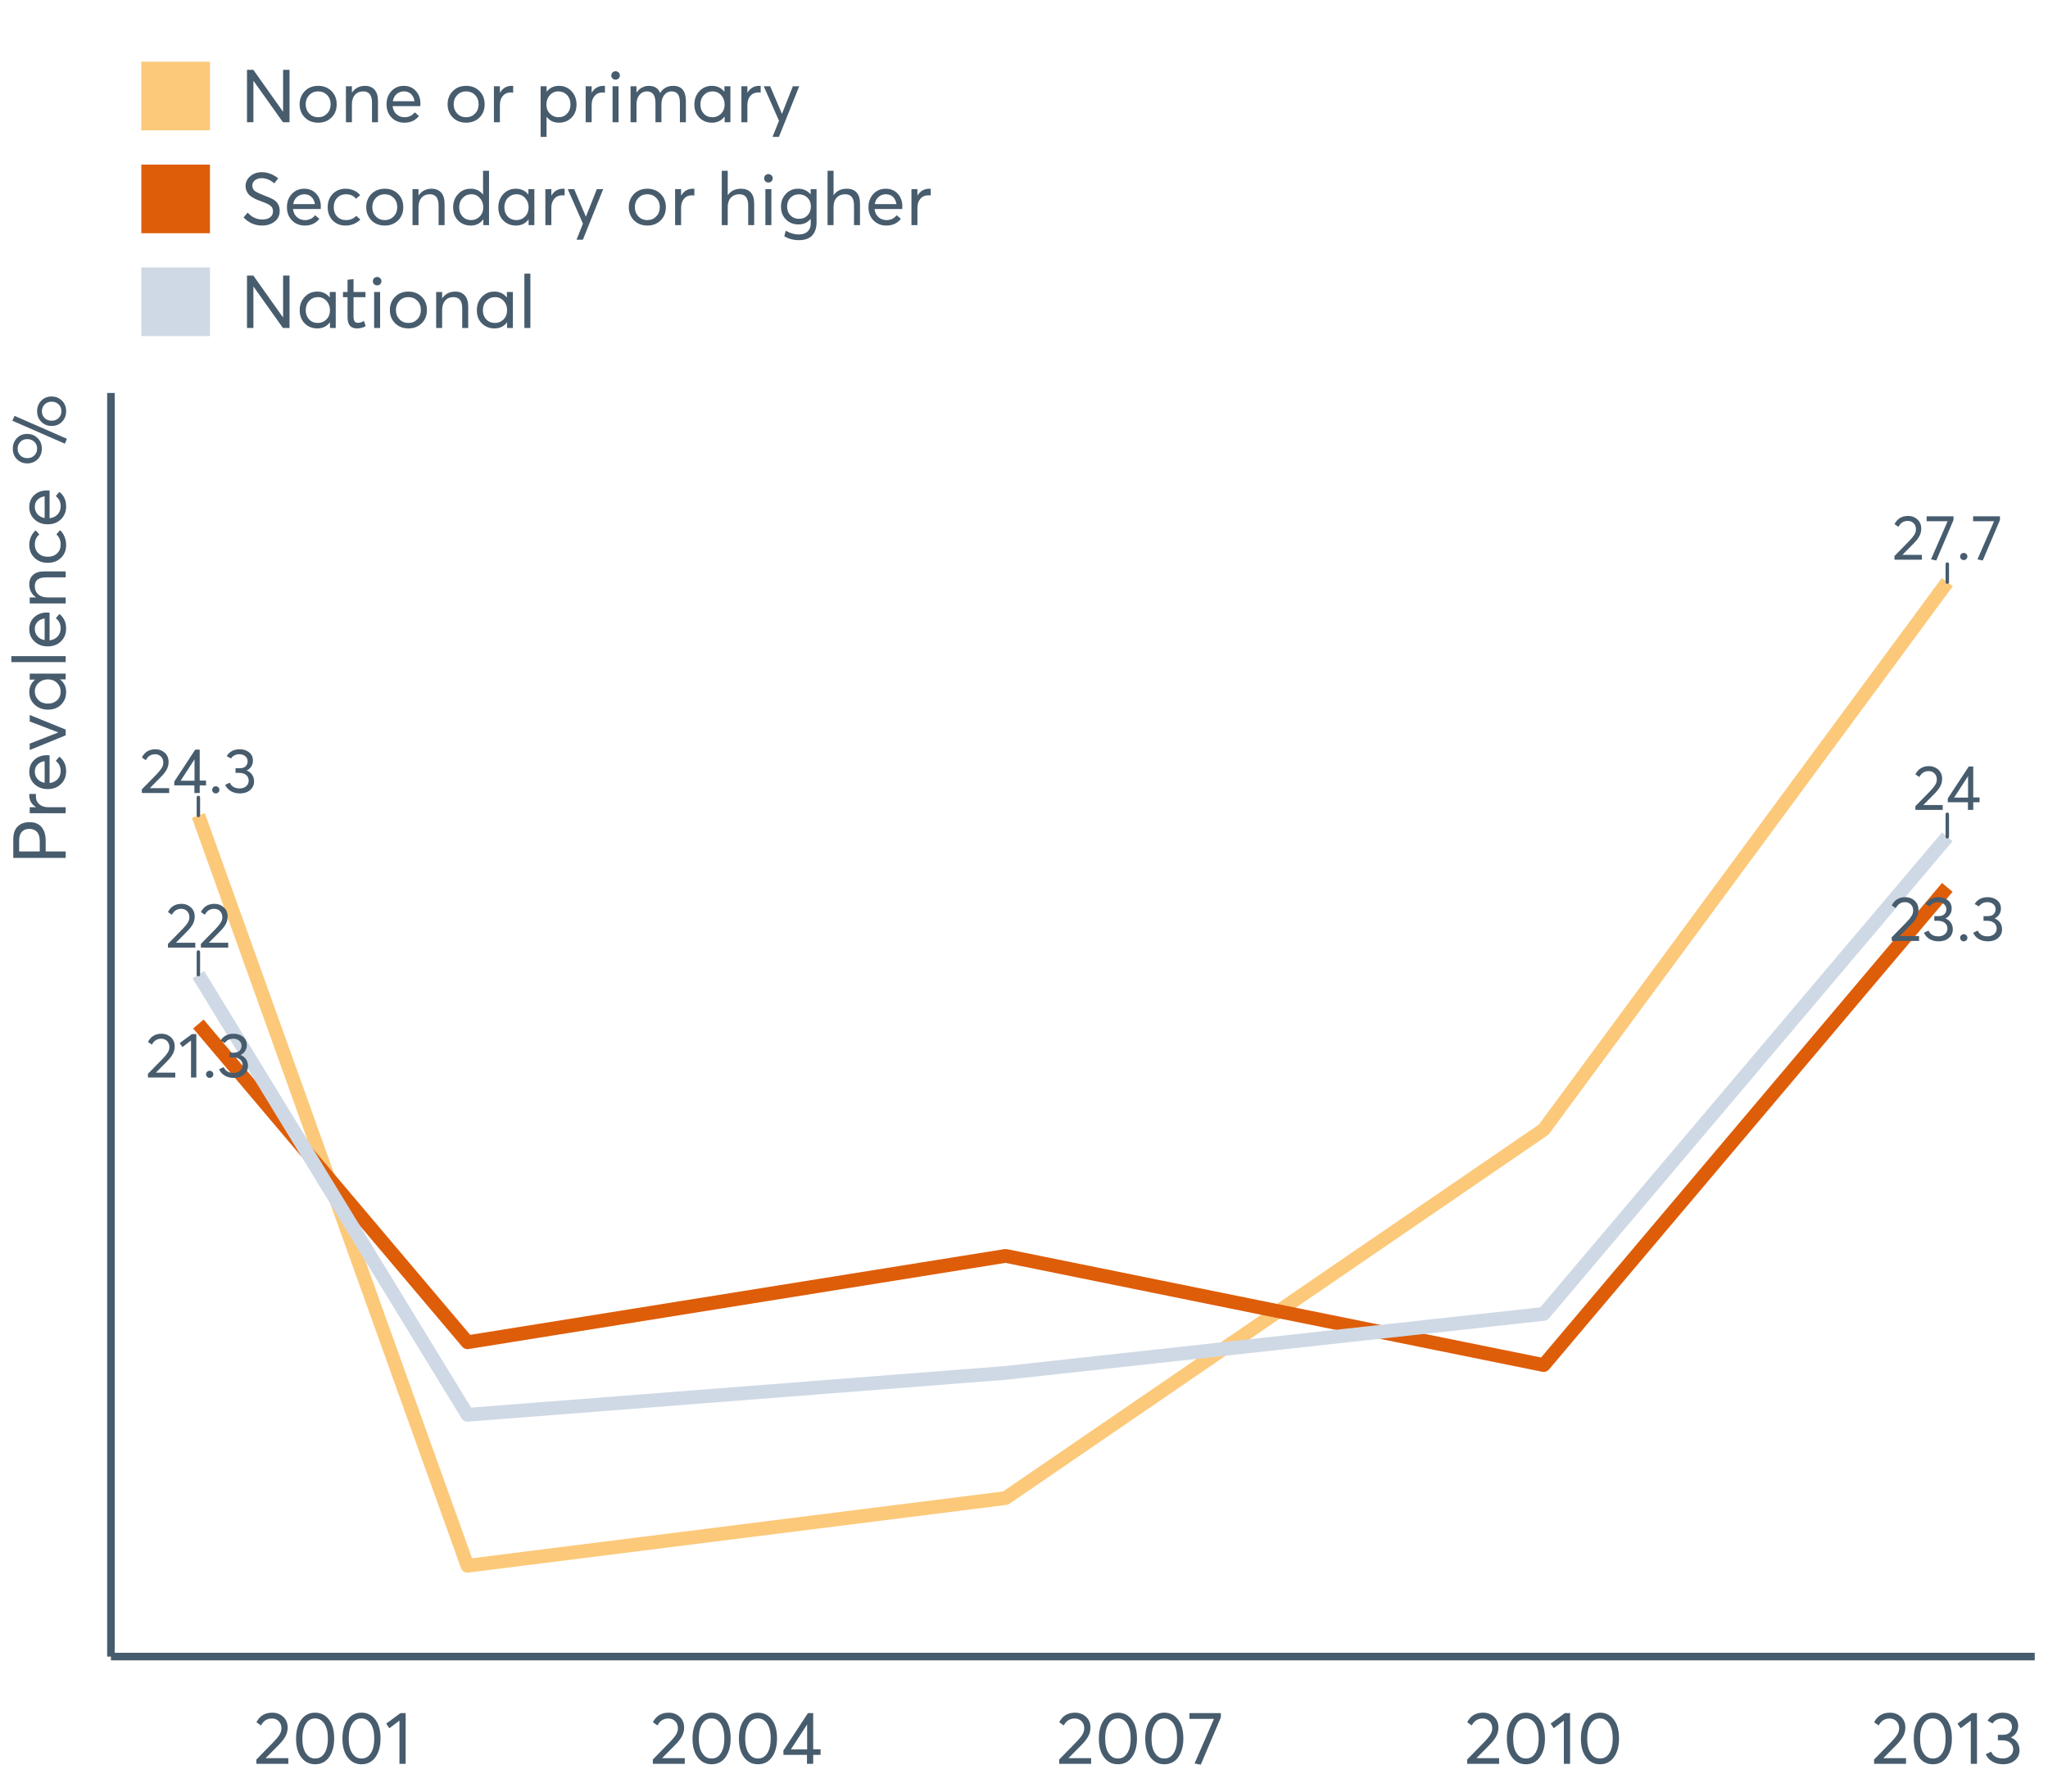 <?xml version="1.0" encoding="UTF-8"?>
<svg xmlns="http://www.w3.org/2000/svg" xmlns:xlink="http://www.w3.org/1999/xlink" width="822.857pt" height="720pt" viewBox="0 0 822.857 720" version="1.1">
<defs>
<g>
<symbol overflow="visible" id="glyph0-0">
<path style="stroke:none;" d="M 4.242 -1.957 L 11.988 -1.957 L 11.988 0 L 1.016 0 L 0.992 -1.473 L 6.957 -7.566 C 7.832 -8.477 8.496 -9.289 8.949 -10.004 C 9.395 -10.715 9.621 -11.461 9.625 -12.242 C 9.621 -13.203 9.316 -14.004 8.711 -14.641 C 8.098 -15.273 7.309 -15.59 6.348 -15.594 C 4.668 -15.59 3.418 -14.797 2.59 -13.207 L 1.016 -14.297 C 2.129 -16.496 3.949 -17.594 6.477 -17.598 C 7.93 -17.594 9.176 -17.129 10.207 -16.199 C 11.238 -15.266 11.754 -14.023 11.758 -12.469 C 11.754 -11.469 11.523 -10.512 11.07 -9.598 C 10.609 -8.684 9.848 -7.684 8.785 -6.602 L 4.242 -2.008 Z M 4.242 -1.957 "/>
</symbol>
<symbol overflow="visible" id="glyph0-1">
<path style="stroke:none;" d="M 8.887 0 L 8.887 -3.074 L 0.789 -3.074 L 0.789 -4.598 L 9.219 -17.445 L 11.023 -17.445 L 11.023 -5.004 L 13.562 -5.004 L 13.562 -3.074 L 11.023 -3.074 L 11.023 0 Z M 3.352 -4.953 L 8.938 -4.953 L 8.938 -13.562 Z M 3.352 -4.953 "/>
</symbol>
<symbol overflow="visible" id="glyph0-2">
<path style="stroke:none;" d="M 3.074 0.152 C 2.648 0.152 2.297 0.016 2.02 -0.266 C 1.738 -0.543 1.598 -0.879 1.602 -1.27 C 1.598 -1.672 1.738 -2.016 2.02 -2.297 C 2.297 -2.578 2.648 -2.719 3.074 -2.719 C 3.461 -2.719 3.797 -2.578 4.086 -2.297 C 4.371 -2.016 4.516 -1.672 4.52 -1.27 C 4.516 -0.879 4.371 -0.543 4.086 -0.266 C 3.797 0.016 3.461 0.152 3.074 0.152 Z M 3.074 0.152 "/>
</symbol>
<symbol overflow="visible" id="glyph0-3">
<path style="stroke:none;" d="M 9.348 -9.043 C 10.273 -8.684 11 -8.125 11.527 -7.363 C 12.051 -6.602 12.316 -5.703 12.316 -4.672 C 12.316 -3.246 11.781 -2.086 10.715 -1.191 C 9.648 -0.293 8.305 0.152 6.68 0.152 C 5.238 0.152 3.996 -0.16 2.957 -0.785 C 1.914 -1.41 1.164 -2.246 0.711 -3.301 L 2.566 -4.164 C 3.258 -2.621 4.586 -1.852 6.551 -1.855 C 7.566 -1.852 8.422 -2.145 9.117 -2.73 C 9.812 -3.312 10.16 -4.07 10.16 -5.004 C 10.16 -5.883 9.828 -6.617 9.168 -7.211 C 8.504 -7.801 7.555 -8.098 6.324 -8.102 L 4.875 -8.102 L 4.875 -9.98 L 6.578 -9.98 C 7.625 -9.977 8.41 -10.238 8.938 -10.766 C 9.461 -11.289 9.727 -11.953 9.727 -12.75 C 9.727 -13.594 9.41 -14.277 8.785 -14.805 C 8.156 -15.328 7.379 -15.59 6.449 -15.594 C 4.941 -15.59 3.809 -15.023 3.047 -13.891 L 1.32 -14.832 C 1.789 -15.676 2.473 -16.348 3.363 -16.848 C 4.254 -17.344 5.297 -17.594 6.5 -17.598 C 8.039 -17.594 9.32 -17.184 10.336 -16.367 C 11.352 -15.543 11.859 -14.43 11.859 -13.027 C 11.859 -12.16 11.637 -11.379 11.199 -10.68 C 10.754 -9.973 10.137 -9.434 9.348 -9.066 Z M 9.348 -9.043 "/>
</symbol>
<symbol overflow="visible" id="glyph0-4">
<path style="stroke:none;" d="M 0.688 -17.445 L 11.48 -17.445 L 11.48 -15.949 L 4.57 0.305 L 2.438 -0.129 L 9.117 -15.465 L 0.688 -15.465 Z M 0.688 -17.445 "/>
</symbol>
<symbol overflow="visible" id="glyph0-5">
<path style="stroke:none;" d="M 5.078 0 L 5.078 -14.855 L 1.602 -12.242 L 0.535 -13.84 L 5.434 -17.445 L 7.211 -17.445 L 7.211 0 Z M 5.078 0 "/>
</symbol>
<symbol overflow="visible" id="glyph1-0">
<path style="stroke:none;" d="M 4.953 -2.285 L 14.004 -2.285 L 14.004 0 L 1.188 0 L 1.156 -1.719 L 8.129 -8.84 C 9.152 -9.906 9.93 -10.855 10.457 -11.688 C 10.977 -12.516 11.238 -13.387 11.242 -14.301 C 11.238 -15.426 10.883 -16.359 10.176 -17.102 C 9.461 -17.84 8.543 -18.211 7.418 -18.215 C 5.457 -18.211 3.992 -17.281 3.027 -15.426 L 1.188 -16.703 C 2.488 -19.27 4.613 -20.555 7.566 -20.559 C 9.262 -20.555 10.715 -20.012 11.926 -18.926 C 13.129 -17.84 13.734 -16.387 13.734 -14.566 C 13.734 -13.398 13.465 -12.281 12.934 -11.215 C 12.395 -10.145 11.508 -8.977 10.266 -7.715 L 4.953 -2.344 Z M 4.953 -2.285 "/>
</symbol>
<symbol overflow="visible" id="glyph1-1">
<path style="stroke:none;" d="M 9.316 0.18 C 7.039 0.176 5.191 -0.734 3.781 -2.562 C 2.363 -4.391 1.656 -6.93 1.66 -10.176 C 1.656 -13.258 2.34 -15.758 3.707 -17.68 C 5.07 -19.594 6.941 -20.555 9.316 -20.559 C 11.59 -20.555 13.434 -19.641 14.848 -17.812 C 16.262 -15.984 16.969 -13.438 16.969 -10.176 C 16.969 -7.086 16.289 -4.59 14.938 -2.684 C 13.578 -0.777 11.707 0.176 9.316 0.18 Z M 9.316 -2.137 C 10.934 -2.133 12.191 -2.855 13.098 -4.301 C 13.996 -5.746 14.449 -7.703 14.449 -10.176 C 14.449 -12.727 13.977 -14.711 13.039 -16.125 C 12.094 -17.539 10.855 -18.246 9.316 -18.246 C 7.715 -18.246 6.457 -17.516 5.547 -16.062 C 4.637 -14.605 4.184 -12.645 4.184 -10.176 C 4.184 -7.641 4.652 -5.668 5.59 -4.258 C 6.527 -2.84 7.77 -2.133 9.316 -2.137 Z M 9.316 -2.137 "/>
</symbol>
<symbol overflow="visible" id="glyph1-2">
<path style="stroke:none;" d="M 5.934 0 L 5.934 -17.355 L 1.867 -14.301 L 0.621 -16.168 L 6.348 -20.383 L 8.426 -20.383 L 8.426 0 Z M 5.934 0 "/>
</symbol>
<symbol overflow="visible" id="glyph1-3">
<path style="stroke:none;" d="M 10.383 0 L 10.383 -3.59 L 0.918 -3.59 L 0.918 -5.371 L 10.77 -20.383 L 12.875 -20.383 L 12.875 -5.844 L 15.844 -5.844 L 15.844 -3.59 L 12.875 -3.59 L 12.875 0 Z M 3.914 -5.785 L 10.441 -5.785 L 10.441 -15.844 Z M 3.914 -5.785 "/>
</symbol>
<symbol overflow="visible" id="glyph1-4">
<path style="stroke:none;" d="M 0.801 -20.383 L 13.41 -20.383 L 13.41 -18.629 L 5.34 0.355 L 2.848 -0.148 L 10.648 -18.066 L 0.801 -18.066 Z M 0.801 -20.383 "/>
</symbol>
<symbol overflow="visible" id="glyph1-5">
<path style="stroke:none;" d="M 10.918 -10.562 C 12.004 -10.145 12.855 -9.492 13.469 -8.602 C 14.078 -7.711 14.383 -6.66 14.387 -5.457 C 14.383 -3.793 13.762 -2.438 12.516 -1.391 C 11.27 -0.344 9.695 0.176 7.801 0.18 C 6.117 0.176 4.672 -0.188 3.457 -0.918 C 2.238 -1.648 1.363 -2.629 0.832 -3.855 L 2.996 -4.867 C 3.801 -3.062 5.355 -2.16 7.652 -2.164 C 8.84 -2.16 9.836 -2.504 10.648 -3.188 C 11.457 -3.867 11.863 -4.75 11.867 -5.844 C 11.863 -6.867 11.477 -7.73 10.707 -8.426 C 9.934 -9.117 8.828 -9.461 7.387 -9.465 L 5.695 -9.465 L 5.695 -11.66 L 7.684 -11.66 C 8.906 -11.66 9.828 -11.965 10.441 -12.578 C 11.055 -13.191 11.359 -13.965 11.363 -14.895 C 11.359 -15.879 10.996 -16.676 10.266 -17.293 C 9.531 -17.902 8.621 -18.211 7.535 -18.215 C 5.773 -18.211 4.445 -17.547 3.559 -16.227 L 1.543 -17.324 C 2.094 -18.312 2.891 -19.098 3.93 -19.684 C 4.965 -20.262 6.188 -20.555 7.594 -20.559 C 9.391 -20.555 10.883 -20.074 12.074 -19.117 C 13.258 -18.156 13.852 -16.855 13.855 -15.219 C 13.852 -14.207 13.594 -13.293 13.082 -12.473 C 12.566 -11.648 11.844 -11.02 10.918 -10.59 Z M 10.918 -10.562 "/>
</symbol>
<symbol overflow="visible" id="glyph1-6">
<path style="stroke:none;" d="M 17.176 -21.062 L 19.758 -21.062 L 19.758 0 L 17.117 0 L 5.309 -16.613 L 5.25 -16.613 L 5.25 0 L 2.672 0 L 2.672 -21.062 L 5.223 -21.062 L 17.117 -4.273 L 17.176 -4.273 Z M 17.176 -21.062 "/>
</symbol>
<symbol overflow="visible" id="glyph1-7">
<path style="stroke:none;" d="M 8.871 0.18 C 6.652 0.176 4.852 -0.523 3.469 -1.926 C 2.086 -3.328 1.395 -5.09 1.395 -7.207 C 1.395 -9.324 2.086 -11.09 3.469 -12.504 C 4.852 -13.918 6.652 -14.625 8.871 -14.625 C 11.004 -14.625 12.773 -13.93 14.18 -12.547 C 15.582 -11.16 16.281 -9.383 16.285 -7.207 C 16.281 -5.031 15.582 -3.254 14.18 -1.883 C 12.773 -0.508 11.004 0.176 8.871 0.18 Z M 8.871 -2.016 C 10.273 -2.016 11.453 -2.504 12.414 -3.484 C 13.371 -4.461 13.852 -5.703 13.855 -7.211 C 13.852 -8.73 13.375 -9.977 12.43 -10.945 C 11.477 -11.914 10.293 -12.398 8.871 -12.402 C 7.387 -12.398 6.172 -11.898 5.234 -10.902 C 4.293 -9.902 3.824 -8.672 3.828 -7.207 C 3.824 -5.742 4.293 -4.508 5.234 -3.512 C 6.172 -2.512 7.387 -2.016 8.871 -2.016 Z M 8.871 -2.016 "/>
</symbol>
<symbol overflow="visible" id="glyph1-8">
<path style="stroke:none;" d="M 9.969 -14.625 C 11.566 -14.625 12.832 -14.113 13.766 -13.098 C 14.691 -12.074 15.156 -10.566 15.16 -8.574 L 15.16 0 L 12.758 0 L 12.758 -7.891 C 12.754 -10.895 11.578 -12.398 9.227 -12.402 C 7.84 -12.398 6.738 -11.938 5.918 -11.02 C 5.098 -10.098 4.688 -8.828 4.688 -7.211 L 4.688 0 L 2.285 0 L 2.285 -14.449 L 4.688 -14.449 L 4.688 -11.926 L 4.719 -11.926 C 5.98 -13.723 7.73 -14.625 9.969 -14.625 Z M 9.969 -14.625 "/>
</symbol>
<symbol overflow="visible" id="glyph1-9">
<path style="stroke:none;" d="M 15.012 -7.445 C 15.012 -7.285 15 -7.078 14.98 -6.824 L 14.953 -6.469 L 3.828 -6.469 C 3.98 -5.121 4.5 -4.039 5.383 -3.23 C 6.262 -2.418 7.355 -2.016 8.664 -2.016 C 10.34 -2.016 11.695 -2.668 12.727 -3.977 L 14.418 -2.523 C 13.012 -0.723 11.062 0.176 8.574 0.18 C 6.492 0.176 4.777 -0.508 3.426 -1.883 C 2.07 -3.254 1.395 -5.031 1.395 -7.211 C 1.395 -9.363 2.051 -11.137 3.367 -12.531 C 4.68 -13.926 6.328 -14.625 8.309 -14.625 C 10.305 -14.625 11.918 -13.949 13.156 -12.605 C 14.391 -11.258 15.012 -9.539 15.012 -7.445 Z M 11.242 -11.332 C 10.508 -12.043 9.566 -12.398 8.422 -12.402 C 7.273 -12.398 6.293 -12.047 5.473 -11.348 C 4.652 -10.641 4.133 -9.676 3.914 -8.453 L 12.637 -8.453 C 12.438 -9.66 11.973 -10.621 11.242 -11.332 Z M 11.242 -11.332 "/>
</symbol>
<symbol overflow="visible" id="glyph1-10">
<path style="stroke:none;" d=""/>
</symbol>
<symbol overflow="visible" id="glyph1-11">
<path style="stroke:none;" d="M 9.434 -14.625 C 9.73 -14.625 9.926 -14.613 10.027 -14.598 L 10.027 -11.926 C 9.59 -11.961 9.273 -11.98 9.078 -11.984 C 7.73 -11.98 6.664 -11.516 5.875 -10.59 C 5.082 -9.656 4.688 -8.453 4.688 -6.973 L 4.688 0 L 2.285 0 L 2.285 -14.449 L 4.688 -14.449 L 4.688 -11.895 L 4.719 -11.895 C 5.84 -13.715 7.414 -14.625 9.434 -14.625 Z M 9.434 -14.625 "/>
</symbol>
<symbol overflow="visible" id="glyph1-12">
<path style="stroke:none;" d="M 4.746 -12.312 C 5.992 -13.852 7.633 -14.625 9.672 -14.625 C 11.707 -14.625 13.391 -13.906 14.727 -12.473 C 16.059 -11.039 16.727 -9.254 16.73 -7.121 C 16.727 -4.941 16.055 -3.18 14.715 -1.836 C 13.367 -0.492 11.688 0.176 9.672 0.18 C 7.613 0.176 5.973 -0.594 4.746 -2.137 L 4.688 -2.137 L 4.688 5.875 L 2.312 5.875 L 2.312 -14.449 L 4.719 -14.449 L 4.719 -12.312 Z M 9.434 -2.016 C 10.879 -2.016 12.051 -2.492 12.949 -3.453 C 13.848 -4.41 14.297 -5.633 14.301 -7.121 C 14.297 -8.699 13.832 -9.977 12.906 -10.945 C 11.973 -11.914 10.805 -12.398 9.406 -12.402 C 8.035 -12.398 6.898 -11.887 5.992 -10.871 C 5.082 -9.848 4.629 -8.598 4.629 -7.117 C 4.629 -5.633 5.102 -4.41 6.051 -3.453 C 7 -2.492 8.129 -2.016 9.434 -2.016 Z M 9.434 -2.016 "/>
</symbol>
<symbol overflow="visible" id="glyph1-13">
<path style="stroke:none;" d="M 3.707 -17.117 C 3.211 -17.113 2.801 -17.277 2.477 -17.605 C 2.148 -17.93 1.984 -18.332 1.988 -18.809 C 1.984 -19.281 2.148 -19.68 2.477 -20.008 C 2.801 -20.332 3.211 -20.496 3.707 -20.5 C 4.18 -20.496 4.586 -20.328 4.926 -19.996 C 5.258 -19.656 5.426 -19.262 5.43 -18.809 C 5.426 -18.332 5.258 -17.93 4.926 -17.605 C 4.586 -17.277 4.18 -17.113 3.707 -17.117 Z M 2.492 0 L 2.492 -14.449 L 4.895 -14.449 L 4.895 0 Z M 2.492 0 "/>
</symbol>
<symbol overflow="visible" id="glyph1-14">
<path style="stroke:none;" d="M 19.461 -14.625 C 22.84 -14.625 24.531 -12.566 24.535 -8.453 L 24.535 0 L 22.133 0 L 22.133 -7.801 C 22.129 -9.402 21.859 -10.57 21.316 -11.305 C 20.77 -12.031 19.914 -12.398 18.75 -12.402 C 17.602 -12.398 16.641 -11.922 15.871 -10.977 C 15.098 -10.023 14.711 -8.758 14.715 -7.18 L 14.715 0 L 12.312 0 L 12.312 -7.832 C 12.309 -10.875 11.164 -12.398 8.871 -12.402 C 7.664 -12.398 6.664 -11.922 5.875 -10.977 C 5.082 -10.023 4.688 -8.758 4.688 -7.18 L 4.688 0 L 2.312 0 L 2.312 -14.449 L 4.688 -14.449 L 4.688 -11.957 L 4.719 -11.957 C 5.305 -12.805 6.027 -13.461 6.883 -13.926 C 7.73 -14.391 8.629 -14.625 9.582 -14.625 C 11.895 -14.625 13.43 -13.676 14.18 -11.777 L 14.211 -11.777 C 15.395 -13.676 17.145 -14.625 19.461 -14.625 Z M 19.461 -14.625 "/>
</symbol>
<symbol overflow="visible" id="glyph1-15">
<path style="stroke:none;" d="M 13.5 -14.449 L 15.902 -14.449 L 15.902 0 L 13.586 0 L 13.586 -2.285 L 13.559 -2.285 C 12.332 -0.645 10.648 0.176 8.516 0.18 C 6.473 0.176 4.781 -0.492 3.441 -1.836 C 2.094 -3.18 1.422 -4.941 1.426 -7.121 C 1.422 -9.254 2.09 -11.039 3.426 -12.473 C 4.758 -13.906 6.445 -14.625 8.484 -14.625 C 10.539 -14.625 12.199 -13.844 13.469 -12.281 L 13.5 -12.281 Z M 8.723 -2.016 C 10.062 -2.016 11.207 -2.492 12.16 -3.453 C 13.105 -4.41 13.582 -5.633 13.586 -7.117 C 13.582 -8.598 13.121 -9.848 12.207 -10.871 C 11.285 -11.887 10.133 -12.398 8.75 -12.402 C 7.363 -12.398 6.203 -11.91 5.266 -10.934 C 4.324 -9.953 3.855 -8.68 3.855 -7.121 C 3.855 -5.633 4.305 -4.41 5.203 -3.453 C 6.102 -2.492 7.273 -2.016 8.723 -2.016 Z M 8.723 -2.016 "/>
</symbol>
<symbol overflow="visible" id="glyph1-16">
<path style="stroke:none;" d="M 12.371 -14.449 L 14.922 -14.449 L 6.766 5.875 L 4.211 5.875 L 6.793 -0.594 L 0.684 -14.449 L 3.262 -14.449 L 7.949 -3.441 L 8.012 -3.441 Z M 12.371 -14.449 "/>
</symbol>
<symbol overflow="visible" id="glyph1-17">
<path style="stroke:none;" d="M 8.781 0.18 C 5.832 0.176 3.34 -0.91 1.305 -3.086 L 2.965 -5.043 C 3.695 -4.133 4.586 -3.441 5.637 -2.965 C 6.684 -2.488 7.742 -2.25 8.812 -2.254 C 10.117 -2.25 11.16 -2.535 11.941 -3.113 C 12.723 -3.684 13.113 -4.477 13.113 -5.488 C 13.113 -6.039 13.02 -6.512 12.832 -6.91 C 12.645 -7.301 12.32 -7.652 11.867 -7.965 C 11.406 -8.27 10.969 -8.52 10.547 -8.707 C 10.121 -8.895 9.512 -9.137 8.723 -9.434 C 8.582 -9.492 8.473 -9.531 8.395 -9.551 C 7.621 -9.828 6.992 -10.07 6.512 -10.277 C 6.023 -10.484 5.469 -10.773 4.848 -11.152 C 4.223 -11.527 3.738 -11.91 3.395 -12.297 C 3.047 -12.68 2.746 -13.164 2.492 -13.75 C 2.23 -14.332 2.102 -14.98 2.105 -15.695 C 2.102 -17.254 2.727 -18.57 3.973 -19.641 C 5.219 -20.707 6.742 -21.25 8.543 -21.27 C 10.918 -21.27 13.141 -20.449 15.219 -18.809 L 13.648 -16.793 C 12 -18.176 10.301 -18.867 8.543 -18.867 C 7.512 -18.867 6.629 -18.594 5.902 -18.051 C 5.168 -17.508 4.805 -16.762 4.805 -15.812 C 4.805 -15.414 4.883 -15.051 5.043 -14.727 C 5.199 -14.398 5.379 -14.133 5.578 -13.926 C 5.773 -13.719 6.117 -13.488 6.613 -13.23 C 7.105 -12.973 7.496 -12.777 7.785 -12.652 C 8.07 -12.52 8.57 -12.316 9.285 -12.043 C 11.461 -11.207 12.895 -10.555 13.586 -10.086 C 15.066 -9.074 15.809 -7.633 15.812 -5.754 C 15.809 -3.895 15.121 -2.438 13.75 -1.391 C 12.371 -0.344 10.715 0.176 8.781 0.18 Z M 8.781 0.18 "/>
</symbol>
<symbol overflow="visible" id="glyph1-18">
<path style="stroke:none;" d="M 8.543 0.18 C 6.445 0.176 4.727 -0.508 3.395 -1.883 C 2.059 -3.254 1.395 -5.031 1.395 -7.207 C 1.395 -9.383 2.07 -11.16 3.426 -12.547 C 4.777 -13.93 6.512 -14.625 8.633 -14.625 C 9.734 -14.625 10.809 -14.402 11.852 -13.957 C 12.887 -13.512 13.754 -12.871 14.449 -12.043 L 12.785 -10.59 C 11.816 -11.793 10.469 -12.398 8.75 -12.402 C 7.305 -12.398 6.125 -11.914 5.207 -10.945 C 4.285 -9.977 3.824 -8.73 3.828 -7.211 C 3.824 -5.664 4.281 -4.41 5.191 -3.453 C 6.098 -2.492 7.281 -2.016 8.75 -2.016 C 10.43 -2.016 11.797 -2.59 12.844 -3.738 L 14.508 -2.254 C 13.875 -1.539 13.031 -0.957 11.984 -0.504 C 10.934 -0.051 9.789 0.176 8.543 0.18 Z M 8.543 0.18 "/>
</symbol>
<symbol overflow="visible" id="glyph1-19">
<path style="stroke:none;" d="M 13.41 -21.836 L 15.812 -21.836 L 15.812 0 L 13.527 0 L 13.527 -2.285 L 13.469 -2.285 C 12.238 -0.645 10.578 0.176 8.484 0.18 C 6.445 0.176 4.754 -0.492 3.41 -1.836 C 2.066 -3.18 1.395 -4.941 1.395 -7.121 C 1.395 -9.254 2.059 -11.039 3.395 -12.473 C 4.727 -13.906 6.414 -14.625 8.453 -14.625 C 10.508 -14.625 12.148 -13.844 13.379 -12.281 L 13.41 -12.281 Z M 8.691 -2.016 C 9.992 -2.016 11.121 -2.492 12.074 -3.453 C 13.023 -4.41 13.5 -5.633 13.5 -7.117 C 13.5 -8.598 13.043 -9.848 12.133 -10.871 C 11.223 -11.887 10.086 -12.398 8.723 -12.402 C 7.336 -12.398 6.172 -11.91 5.234 -10.934 C 4.293 -9.953 3.824 -8.68 3.828 -7.121 C 3.824 -5.633 4.273 -4.41 5.176 -3.453 C 6.074 -2.492 7.246 -2.016 8.691 -2.016 Z M 8.691 -2.016 "/>
</symbol>
<symbol overflow="visible" id="glyph1-20">
<path style="stroke:none;" d="M 10.059 -14.625 C 11.695 -14.625 12.98 -14.129 13.914 -13.141 C 14.84 -12.152 15.305 -10.66 15.309 -8.664 L 15.309 0 L 12.906 0 L 12.906 -7.98 C 12.902 -10.926 11.727 -12.398 9.375 -12.402 C 7.93 -12.398 6.785 -11.941 5.949 -11.035 C 5.105 -10.121 4.688 -8.867 4.688 -7.27 L 4.688 0 L 2.285 0 L 2.285 -21.836 L 4.688 -21.836 L 4.688 -12.074 L 4.746 -12.074 C 5.949 -13.773 7.719 -14.625 10.059 -14.625 Z M 10.059 -14.625 "/>
</symbol>
<symbol overflow="visible" id="glyph1-21">
<path style="stroke:none;" d="M 13.262 -14.449 L 15.633 -14.449 L 15.633 -1.098 C 15.633 1.121 15.055 2.863 13.898 4.137 C 12.742 5.41 10.957 6.047 8.543 6.051 C 6.367 6.047 4.41 5.523 2.672 4.48 L 3.234 2.254 C 5.031 3.262 6.762 3.766 8.426 3.77 C 9.988 3.766 11.188 3.367 12.027 2.566 C 12.867 1.762 13.289 0.75 13.289 -0.477 L 13.289 -2.492 L 13.23 -2.492 C 12.023 -1.004 10.391 -0.262 8.336 -0.266 C 6.355 -0.262 4.695 -0.926 3.352 -2.254 C 2.008 -3.578 1.336 -5.301 1.336 -7.418 C 1.336 -9.473 1.992 -11.188 3.309 -12.562 C 4.621 -13.938 6.258 -14.625 8.219 -14.625 C 10.254 -14.625 11.914 -13.891 13.203 -12.43 L 13.262 -12.43 Z M 8.516 -2.523 C 9.953 -2.52 11.121 -2.988 12.016 -3.93 C 12.902 -4.867 13.348 -6.07 13.352 -7.535 C 13.348 -8.957 12.887 -10.117 11.969 -11.02 C 11.047 -11.918 9.895 -12.367 8.516 -12.371 C 7.148 -12.367 6.023 -11.91 5.133 -10.992 C 4.242 -10.07 3.797 -8.906 3.797 -7.504 C 3.797 -6 4.25 -4.793 5.16 -3.887 C 6.07 -2.973 7.188 -2.52 8.516 -2.523 Z M 8.516 -2.523 "/>
</symbol>
<symbol overflow="visible" id="glyph1-22">
<path style="stroke:none;" d="M 6.379 0.18 C 3.863 0.176 2.605 -1.316 2.609 -4.301 L 2.609 -12.371 L 0.77 -12.371 L 0.77 -14.449 L 2.609 -14.449 L 2.609 -19.371 L 5.012 -19.641 L 5.012 -14.449 L 9.82 -14.449 L 9.82 -12.371 L 5.012 -12.371 L 5.012 -4.656 C 5.008 -3.766 5.145 -3.113 5.414 -2.699 C 5.68 -2.281 6.137 -2.074 6.793 -2.078 C 7.543 -2.074 8.355 -2.32 9.227 -2.816 L 9.879 -0.711 C 8.809 -0.117 7.641 0.176 6.379 0.18 Z M 6.379 0.18 "/>
</symbol>
<symbol overflow="visible" id="glyph1-23">
<path style="stroke:none;" d="M 2.492 0 L 2.492 -21.836 L 4.895 -21.836 L 4.895 0 Z M 2.492 0 "/>
</symbol>
<symbol overflow="visible" id="glyph2-0">
<path style="stroke:none;" d="M 0 -2.672 L -21.062 -2.672 L -21.062 -10.059 C -21.059 -12.406 -20.465 -14.156 -19.281 -15.305 C -18.094 -16.453 -16.512 -17.027 -14.535 -17.027 C -12.379 -17.027 -10.758 -16.359 -9.672 -15.023 C -8.582 -13.688 -8.039 -11.883 -8.039 -9.613 L -8.039 -5.25 L 0 -5.25 Z M -10.414 -5.25 L -10.414 -9.375 C -10.41 -11.055 -10.785 -12.297 -11.539 -13.109 C -12.289 -13.918 -13.309 -14.324 -14.598 -14.328 C -15.918 -14.324 -16.934 -13.926 -17.637 -13.125 C -18.34 -12.324 -18.691 -11.211 -18.691 -9.789 L -18.691 -5.25 Z M -10.414 -5.25 "/>
</symbol>
<symbol overflow="visible" id="glyph2-1">
<path style="stroke:none;" d="M -14.625 -9.434 C -14.625 -9.73 -14.613 -9.926 -14.598 -10.027 L -11.926 -10.027 C -11.961 -9.59 -11.98 -9.273 -11.984 -9.078 C -11.98 -7.73 -11.516 -6.664 -10.59 -5.875 C -9.656 -5.082 -8.453 -4.688 -6.973 -4.688 L 0 -4.688 L 0 -2.285 L -14.449 -2.285 L -14.449 -4.688 L -11.895 -4.688 L -11.895 -4.719 C -13.715 -5.84 -14.625 -7.414 -14.625 -9.434 Z M -14.625 -9.434 "/>
</symbol>
<symbol overflow="visible" id="glyph2-2">
<path style="stroke:none;" d="M -7.445 -15.012 C -7.285 -15.012 -7.078 -15 -6.824 -14.98 L -6.469 -14.953 L -6.469 -3.828 C -5.121 -3.98 -4.039 -4.5 -3.23 -5.383 C -2.418 -6.262 -2.016 -7.355 -2.016 -8.664 C -2.016 -10.34 -2.668 -11.695 -3.977 -12.727 L -2.523 -14.418 C -0.723 -13.012 0.176 -11.062 0.18 -8.574 C 0.176 -6.492 -0.508 -4.777 -1.883 -3.426 C -3.254 -2.07 -5.031 -1.395 -7.211 -1.395 C -9.363 -1.395 -11.137 -2.051 -12.531 -3.367 C -13.926 -4.68 -14.625 -6.328 -14.625 -8.309 C -14.625 -10.305 -13.949 -11.918 -12.605 -13.156 C -11.258 -14.391 -9.539 -15.012 -7.445 -15.012 Z M -11.332 -11.242 C -12.043 -10.508 -12.398 -9.566 -12.402 -8.422 C -12.398 -7.273 -12.047 -6.293 -11.348 -5.473 C -10.641 -4.652 -9.676 -4.133 -8.453 -3.914 L -8.453 -12.637 C -9.66 -12.438 -10.621 -11.973 -11.332 -11.242 Z M -11.332 -11.242 "/>
</symbol>
<symbol overflow="visible" id="glyph2-3">
<path style="stroke:none;" d="M -14.449 -12.191 L -14.449 -14.805 L 0 -8.93 L 0 -6.617 L -14.449 -0.711 L -14.449 -3.293 L -3.055 -7.742 L -3.055 -7.832 Z M -14.449 -12.191 "/>
</symbol>
<symbol overflow="visible" id="glyph2-4">
<path style="stroke:none;" d="M -14.449 -13.5 L -14.449 -15.902 L 0 -15.902 L 0 -13.586 L -2.285 -13.586 L -2.285 -13.559 C -0.645 -12.332 0.176 -10.648 0.18 -8.516 C 0.176 -6.473 -0.492 -4.781 -1.836 -3.441 C -3.18 -2.094 -4.941 -1.422 -7.121 -1.426 C -9.254 -1.422 -11.039 -2.09 -12.473 -3.426 C -13.906 -4.758 -14.625 -6.445 -14.625 -8.484 C -14.625 -10.539 -13.844 -12.199 -12.281 -13.469 L -12.281 -13.5 Z M -2.016 -8.723 C -2.016 -10.062 -2.492 -11.207 -3.453 -12.16 C -4.41 -13.105 -5.633 -13.582 -7.117 -13.586 C -8.598 -13.582 -9.848 -13.121 -10.871 -12.207 C -11.887 -11.285 -12.398 -10.133 -12.402 -8.75 C -12.398 -7.363 -11.91 -6.203 -10.934 -5.266 C -9.953 -4.324 -8.68 -3.855 -7.121 -3.855 C -5.633 -3.855 -4.41 -4.305 -3.453 -5.203 C -2.492 -6.102 -2.016 -7.273 -2.016 -8.723 Z M -2.016 -8.723 "/>
</symbol>
<symbol overflow="visible" id="glyph2-5">
<path style="stroke:none;" d="M 0 -2.492 L -21.836 -2.492 L -21.836 -4.895 L 0 -4.895 Z M 0 -2.492 "/>
</symbol>
<symbol overflow="visible" id="glyph2-6">
<path style="stroke:none;" d="M -14.625 -9.969 C -14.625 -11.566 -14.113 -12.832 -13.098 -13.766 C -12.074 -14.691 -10.566 -15.156 -8.574 -15.16 L 0 -15.16 L 0 -12.758 L -7.891 -12.758 C -10.895 -12.754 -12.398 -11.578 -12.402 -9.227 C -12.398 -7.84 -11.938 -6.738 -11.02 -5.918 C -10.098 -5.098 -8.828 -4.688 -7.211 -4.688 L 0 -4.688 L 0 -2.285 L -14.449 -2.285 L -14.449 -4.688 L -11.926 -4.688 L -11.926 -4.719 C -13.723 -5.98 -14.625 -7.73 -14.625 -9.969 Z M -14.625 -9.969 "/>
</symbol>
<symbol overflow="visible" id="glyph2-7">
<path style="stroke:none;" d="M 0.18 -8.543 C 0.176 -6.445 -0.508 -4.727 -1.883 -3.395 C -3.254 -2.059 -5.031 -1.395 -7.207 -1.395 C -9.383 -1.395 -11.16 -2.07 -12.547 -3.426 C -13.93 -4.777 -14.625 -6.512 -14.625 -8.633 C -14.625 -9.734 -14.402 -10.809 -13.957 -11.852 C -13.512 -12.887 -12.871 -13.754 -12.043 -14.449 L -10.59 -12.785 C -11.793 -11.816 -12.398 -10.469 -12.402 -8.75 C -12.398 -7.305 -11.914 -6.125 -10.945 -5.207 C -9.977 -4.285 -8.73 -3.824 -7.211 -3.828 C -5.664 -3.824 -4.41 -4.281 -3.453 -5.191 C -2.492 -6.098 -2.016 -7.281 -2.016 -8.75 C -2.016 -10.43 -2.59 -11.797 -3.738 -12.844 L -2.254 -14.508 C -1.539 -13.875 -0.957 -13.031 -0.504 -11.984 C -0.051 -10.934 0.176 -9.789 0.18 -8.543 Z M 0.18 -8.543 "/>
</symbol>
<symbol overflow="visible" id="glyph2-8">
<path style="stroke:none;" d=""/>
</symbol>
<symbol overflow="visible" id="glyph2-9">
<path style="stroke:none;" d="M 0.504 -11.215 L -0.328 -9.258 L -21.418 -18.48 L -20.559 -20.441 Z M -9.582 -7.238 C -9.578 -5.574 -10.121 -4.176 -11.211 -3.039 C -12.297 -1.902 -13.715 -1.336 -15.457 -1.336 C -17.078 -1.336 -18.445 -1.883 -19.566 -2.98 C -20.68 -4.078 -21.238 -5.496 -21.242 -7.238 C -21.238 -8.895 -20.707 -10.301 -19.641 -11.449 C -18.57 -12.598 -17.176 -13.172 -15.457 -13.172 C -13.812 -13.172 -12.422 -12.617 -11.285 -11.508 C -10.148 -10.398 -9.578 -8.973 -9.582 -7.238 Z M -11.48 -7.27 C -11.477 -8.395 -11.859 -9.312 -12.621 -10.027 C -13.383 -10.734 -14.316 -11.09 -15.426 -11.094 C -16.57 -11.09 -17.504 -10.719 -18.23 -9.98 C -18.949 -9.238 -19.312 -8.336 -19.312 -7.27 C -19.312 -6.141 -18.941 -5.219 -18.199 -4.508 C -17.457 -3.793 -16.531 -3.438 -15.426 -3.441 C -14.258 -3.438 -13.309 -3.805 -12.578 -4.539 C -11.844 -5.27 -11.477 -6.18 -11.48 -7.27 Z M 0.18 -22.281 C 0.176 -20.617 -0.367 -19.219 -1.453 -18.082 C -2.539 -16.941 -3.941 -16.371 -5.668 -16.375 C -7.285 -16.371 -8.66 -16.926 -9.789 -18.035 C -10.914 -19.145 -11.477 -20.559 -11.48 -22.281 C -11.477 -23.941 -10.934 -25.344 -9.848 -26.492 C -8.758 -27.637 -7.363 -28.211 -5.668 -28.215 C -4.02 -28.211 -2.637 -27.664 -1.512 -26.566 C -0.387 -25.469 0.176 -24.039 0.18 -22.281 Z M -1.719 -22.281 C -1.715 -23.426 -2.094 -24.355 -2.848 -25.066 C -3.598 -25.777 -4.527 -26.133 -5.637 -26.137 C -6.801 -26.133 -7.742 -25.762 -8.469 -25.023 C -9.188 -24.277 -9.551 -23.363 -9.551 -22.281 C -9.551 -21.152 -9.172 -20.238 -8.422 -19.535 C -7.668 -18.832 -6.742 -18.48 -5.637 -18.48 C -4.488 -18.48 -3.547 -18.844 -2.816 -19.578 C -2.082 -20.305 -1.715 -21.207 -1.719 -22.281 Z M -1.719 -22.281 "/>
</symbol>
</g>
<clipPath id="clip1">
  <path d="M 44.574 157.922 L 818.531 157.922 L 818.531 666.738 L 44.574 666.738 Z M 44.574 157.922 "/>
</clipPath>
</defs>
<g id="surface23261">
<g clip-path="url(#clip1)" clip-rule="nonzero">
<path style="fill:none;stroke-width:5.532;stroke-linecap:butt;stroke-linejoin:round;stroke:rgb(98.824%,78.824%,47.843%);stroke-opacity:1;stroke-miterlimit:10;" d="M 79.707 327.723 L 187.812 629.242 L 404.023 602.043 L 620.238 453.957 L 782.395 233.949 "/>
<path style="fill:none;stroke-width:5.532;stroke-linecap:butt;stroke-linejoin:round;stroke:rgb(87.059%,36.471%,3.529%);stroke-opacity:1;stroke-miterlimit:10;" d="M 79.707 411.523 L 187.812 539.418 L 404.023 504.715 L 620.238 548.582 L 782.395 356.617 "/>
<path style="fill:none;stroke-width:5.532;stroke-linecap:butt;stroke-linejoin:round;stroke:rgb(81.176%,85.098%,89.804%);stroke-opacity:1;stroke-miterlimit:10;" d="M 79.707 391.711 L 187.812 568.578 L 404.023 551.734 L 620.238 528.031 L 782.395 336.297 "/>
<path style="fill:none;stroke-width:1.383;stroke-linecap:round;stroke-linejoin:round;stroke:rgb(27.843%,36.078%,42.745%);stroke-opacity:1;stroke-miterlimit:10;" d="M 79.707 382.578 L 79.707 391.711 "/>
<g style="fill:rgb(27.843%,36.078%,42.745%);fill-opacity:1;">
  <use xlink:href="#glyph0-0" x="66.477" y="380.828"/>
  <use xlink:href="#glyph0-0" x="79.708" y="380.828"/>
</g>
<path style="fill:none;stroke-width:1.383;stroke-linecap:round;stroke-linejoin:round;stroke:rgb(27.843%,36.078%,42.745%);stroke-opacity:1;stroke-miterlimit:10;" d="M 782.395 327.234 L 782.395 336.297 "/>
<g style="fill:rgb(27.843%,36.078%,42.745%);fill-opacity:1;">
  <use xlink:href="#glyph0-0" x="768.566" y="325.484"/>
  <use xlink:href="#glyph0-1" x="781.798" y="325.484"/>
</g>
<path style="fill:none;stroke-width:1.383;stroke-linecap:round;stroke-linejoin:round;stroke:rgb(27.843%,36.078%,42.745%);stroke-opacity:1;stroke-miterlimit:10;" d="M 79.707 320.457 L 79.707 327.723 "/>
<g style="fill:rgb(27.843%,36.078%,42.745%);fill-opacity:1;">
  <use xlink:href="#glyph0-0" x="55.988" y="318.707"/>
  <use xlink:href="#glyph0-1" x="69.22" y="318.707"/>
  <use xlink:href="#glyph0-2" x="83.645" y="318.707"/>
  <use xlink:href="#glyph0-3" x="89.765" y="318.707"/>
</g>
<path style="fill:none;stroke-width:1.383;stroke-linecap:round;stroke-linejoin:round;stroke:rgb(27.843%,36.078%,42.745%);stroke-opacity:1;stroke-miterlimit:10;" d="M 782.398 226.684 L 782.395 233.949 "/>
<g style="fill:rgb(27.843%,36.078%,42.745%);fill-opacity:1;">
  <use xlink:href="#glyph0-0" x="760.176" y="224.934"/>
  <use xlink:href="#glyph0-4" x="773.407" y="224.934"/>
  <use xlink:href="#glyph0-2" x="785.953" y="224.934"/>
  <use xlink:href="#glyph0-4" x="792.073" y="224.934"/>
</g>
<g style="fill:rgb(27.843%,36.078%,42.745%);fill-opacity:1;">
  <use xlink:href="#glyph0-0" x="58.438" y="433.027"/>
  <use xlink:href="#glyph0-5" x="71.669" y="433.027"/>
  <use xlink:href="#glyph0-2" x="81.192" y="433.027"/>
  <use xlink:href="#glyph0-3" x="87.313" y="433.027"/>
</g>
<g style="fill:rgb(27.843%,36.078%,42.745%);fill-opacity:1;">
  <use xlink:href="#glyph0-0" x="759.062" y="378.152"/>
  <use xlink:href="#glyph0-3" x="772.294" y="378.152"/>
  <use xlink:href="#glyph0-2" x="785.957" y="378.152"/>
  <use xlink:href="#glyph0-3" x="792.078" y="378.152"/>
</g>
</g>
<path style="fill:none;stroke-width:3.043;stroke-linecap:butt;stroke-linejoin:round;stroke:rgb(27.843%,36.078%,42.745%);stroke-opacity:1;stroke-miterlimit:10;" d="M 44.574 665.742 L 44.574 157.922 "/>
<path style="fill:none;stroke-width:3.043;stroke-linecap:butt;stroke-linejoin:round;stroke:rgb(27.843%,36.078%,42.745%);stroke-opacity:1;stroke-miterlimit:10;" d="M 44.574 665.742 L 817.531 665.742 "/>
<g style="fill:rgb(27.843%,36.078%,42.745%);fill-opacity:1;">
  <use xlink:href="#glyph1-0" x="101.84" y="708.84"/>
  <use xlink:href="#glyph1-1" x="117.296" y="708.84"/>
  <use xlink:href="#glyph1-1" x="135.927" y="708.84"/>
  <use xlink:href="#glyph1-2" x="154.558" y="708.84"/>
</g>
<g style="fill:rgb(27.843%,36.078%,42.745%);fill-opacity:1;">
  <use xlink:href="#glyph1-0" x="261.133" y="708.84"/>
  <use xlink:href="#glyph1-1" x="276.589" y="708.84"/>
  <use xlink:href="#glyph1-1" x="295.22" y="708.84"/>
  <use xlink:href="#glyph1-3" x="313.85" y="708.84"/>
</g>
<g style="fill:rgb(27.843%,36.078%,42.745%);fill-opacity:1;">
  <use xlink:href="#glyph1-0" x="424.391" y="708.84"/>
  <use xlink:href="#glyph1-1" x="439.847" y="708.84"/>
  <use xlink:href="#glyph1-1" x="458.478" y="708.84"/>
  <use xlink:href="#glyph1-4" x="477.108" y="708.84"/>
</g>
<g style="fill:rgb(27.843%,36.078%,42.745%);fill-opacity:1;">
  <use xlink:href="#glyph1-0" x="588.316" y="708.84"/>
  <use xlink:href="#glyph1-1" x="603.773" y="708.84"/>
  <use xlink:href="#glyph1-2" x="622.403" y="708.84"/>
  <use xlink:href="#glyph1-1" x="633.528" y="708.84"/>
</g>
<g style="fill:rgb(27.843%,36.078%,42.745%);fill-opacity:1;">
  <use xlink:href="#glyph1-0" x="751.809" y="708.84"/>
  <use xlink:href="#glyph1-1" x="767.265" y="708.84"/>
  <use xlink:href="#glyph1-2" x="785.896" y="708.84"/>
  <use xlink:href="#glyph1-5" x="797.021" y="708.84"/>
</g>
<g style="fill:rgb(27.843%,36.078%,42.745%);fill-opacity:1;">
  <use xlink:href="#glyph2-0" x="26.391" y="347.434"/>
  <use xlink:href="#glyph2-1" x="26.391" y="329.1"/>
  <use xlink:href="#glyph2-2" x="26.391" y="318.509"/>
  <use xlink:href="#glyph2-3" x="26.391" y="302.133"/>
  <use xlink:href="#glyph2-4" x="26.391" y="286.617"/>
  <use xlink:href="#glyph2-5" x="26.391" y="268.58"/>
  <use xlink:href="#glyph2-2" x="26.391" y="261.163"/>
  <use xlink:href="#glyph2-6" x="26.391" y="244.787"/>
  <use xlink:href="#glyph2-7" x="26.391" y="227.58"/>
  <use xlink:href="#glyph2-2" x="26.391" y="212.094"/>
  <use xlink:href="#glyph2-8" x="26.391" y="195.718"/>
  <use xlink:href="#glyph2-9" x="26.391" y="187.56"/>
</g>
<path style=" stroke:none;fill-rule:nonzero;fill:rgb(98.824%,78.824%,47.843%);fill-opacity:1;" d="M 56.781 24.805 L 84.359 24.805 L 84.359 52.383 L 56.781 52.383 Z M 56.781 24.805 "/>
<path style=" stroke:none;fill-rule:nonzero;fill:rgb(87.059%,36.471%,3.529%);fill-opacity:1;" d="M 56.781 66.145 L 84.359 66.145 L 84.359 93.723 L 56.781 93.723 Z M 56.781 66.145 "/>
<path style=" stroke:none;fill-rule:nonzero;fill:rgb(81.176%,85.098%,89.804%);fill-opacity:1;" d="M 56.781 107.484 L 84.359 107.484 L 84.359 135.062 L 56.781 135.062 Z M 56.781 107.484 "/>
<g style="fill:rgb(27.843%,36.078%,42.745%);fill-opacity:1;">
  <use xlink:href="#glyph1-6" x="96.566" y="49.129"/>
  <use xlink:href="#glyph1-7" x="118.994" y="49.129"/>
  <use xlink:href="#glyph1-8" x="136.705" y="49.129"/>
  <use xlink:href="#glyph1-9" x="153.912" y="49.129"/>
  <use xlink:href="#glyph1-10" x="170.288" y="49.129"/>
  <use xlink:href="#glyph1-7" x="178.446" y="49.129"/>
  <use xlink:href="#glyph1-11" x="196.157" y="49.129"/>
  <use xlink:href="#glyph1-10" x="206.748" y="49.129"/>
  <use xlink:href="#glyph1-12" x="214.907" y="49.129"/>
  <use xlink:href="#glyph1-11" x="233.033" y="49.129"/>
  <use xlink:href="#glyph1-13" x="243.624" y="49.129"/>
  <use xlink:href="#glyph1-14" x="251.041" y="49.129"/>
  <use xlink:href="#glyph1-15" x="277.563" y="49.129"/>
  <use xlink:href="#glyph1-11" x="295.6" y="49.129"/>
  <use xlink:href="#glyph1-16" x="306.191" y="49.129"/>
</g>
<g style="fill:rgb(27.843%,36.078%,42.745%);fill-opacity:1;">
  <use xlink:href="#glyph1-17" x="96.566" y="90.465"/>
  <use xlink:href="#glyph1-9" x="113.892" y="90.465"/>
  <use xlink:href="#glyph1-18" x="130.268" y="90.465"/>
  <use xlink:href="#glyph1-7" x="145.754" y="90.465"/>
  <use xlink:href="#glyph1-8" x="163.465" y="90.465"/>
  <use xlink:href="#glyph1-19" x="180.671" y="90.465"/>
  <use xlink:href="#glyph1-15" x="198.798" y="90.465"/>
  <use xlink:href="#glyph1-11" x="216.835" y="90.465"/>
  <use xlink:href="#glyph1-16" x="227.426" y="90.465"/>
  <use xlink:href="#glyph1-10" x="243.09" y="90.465"/>
  <use xlink:href="#glyph1-7" x="251.248" y="90.465"/>
  <use xlink:href="#glyph1-11" x="268.959" y="90.465"/>
  <use xlink:href="#glyph1-10" x="279.55" y="90.465"/>
  <use xlink:href="#glyph1-20" x="287.709" y="90.465"/>
  <use xlink:href="#glyph1-13" x="305.034" y="90.465"/>
  <use xlink:href="#glyph1-21" x="312.451" y="90.465"/>
  <use xlink:href="#glyph1-20" x="330.221" y="90.465"/>
  <use xlink:href="#glyph1-9" x="347.546" y="90.465"/>
  <use xlink:href="#glyph1-11" x="363.922" y="90.465"/>
</g>
<g style="fill:rgb(27.843%,36.078%,42.745%);fill-opacity:1;">
  <use xlink:href="#glyph1-6" x="96.566" y="131.805"/>
  <use xlink:href="#glyph1-15" x="118.994" y="131.805"/>
  <use xlink:href="#glyph1-22" x="137.032" y="131.805"/>
  <use xlink:href="#glyph1-13" x="147.83" y="131.805"/>
  <use xlink:href="#glyph1-7" x="155.247" y="131.805"/>
  <use xlink:href="#glyph1-8" x="172.958" y="131.805"/>
  <use xlink:href="#glyph1-15" x="190.165" y="131.805"/>
  <use xlink:href="#glyph1-23" x="208.202" y="131.805"/>
</g>
</g>
</svg>
